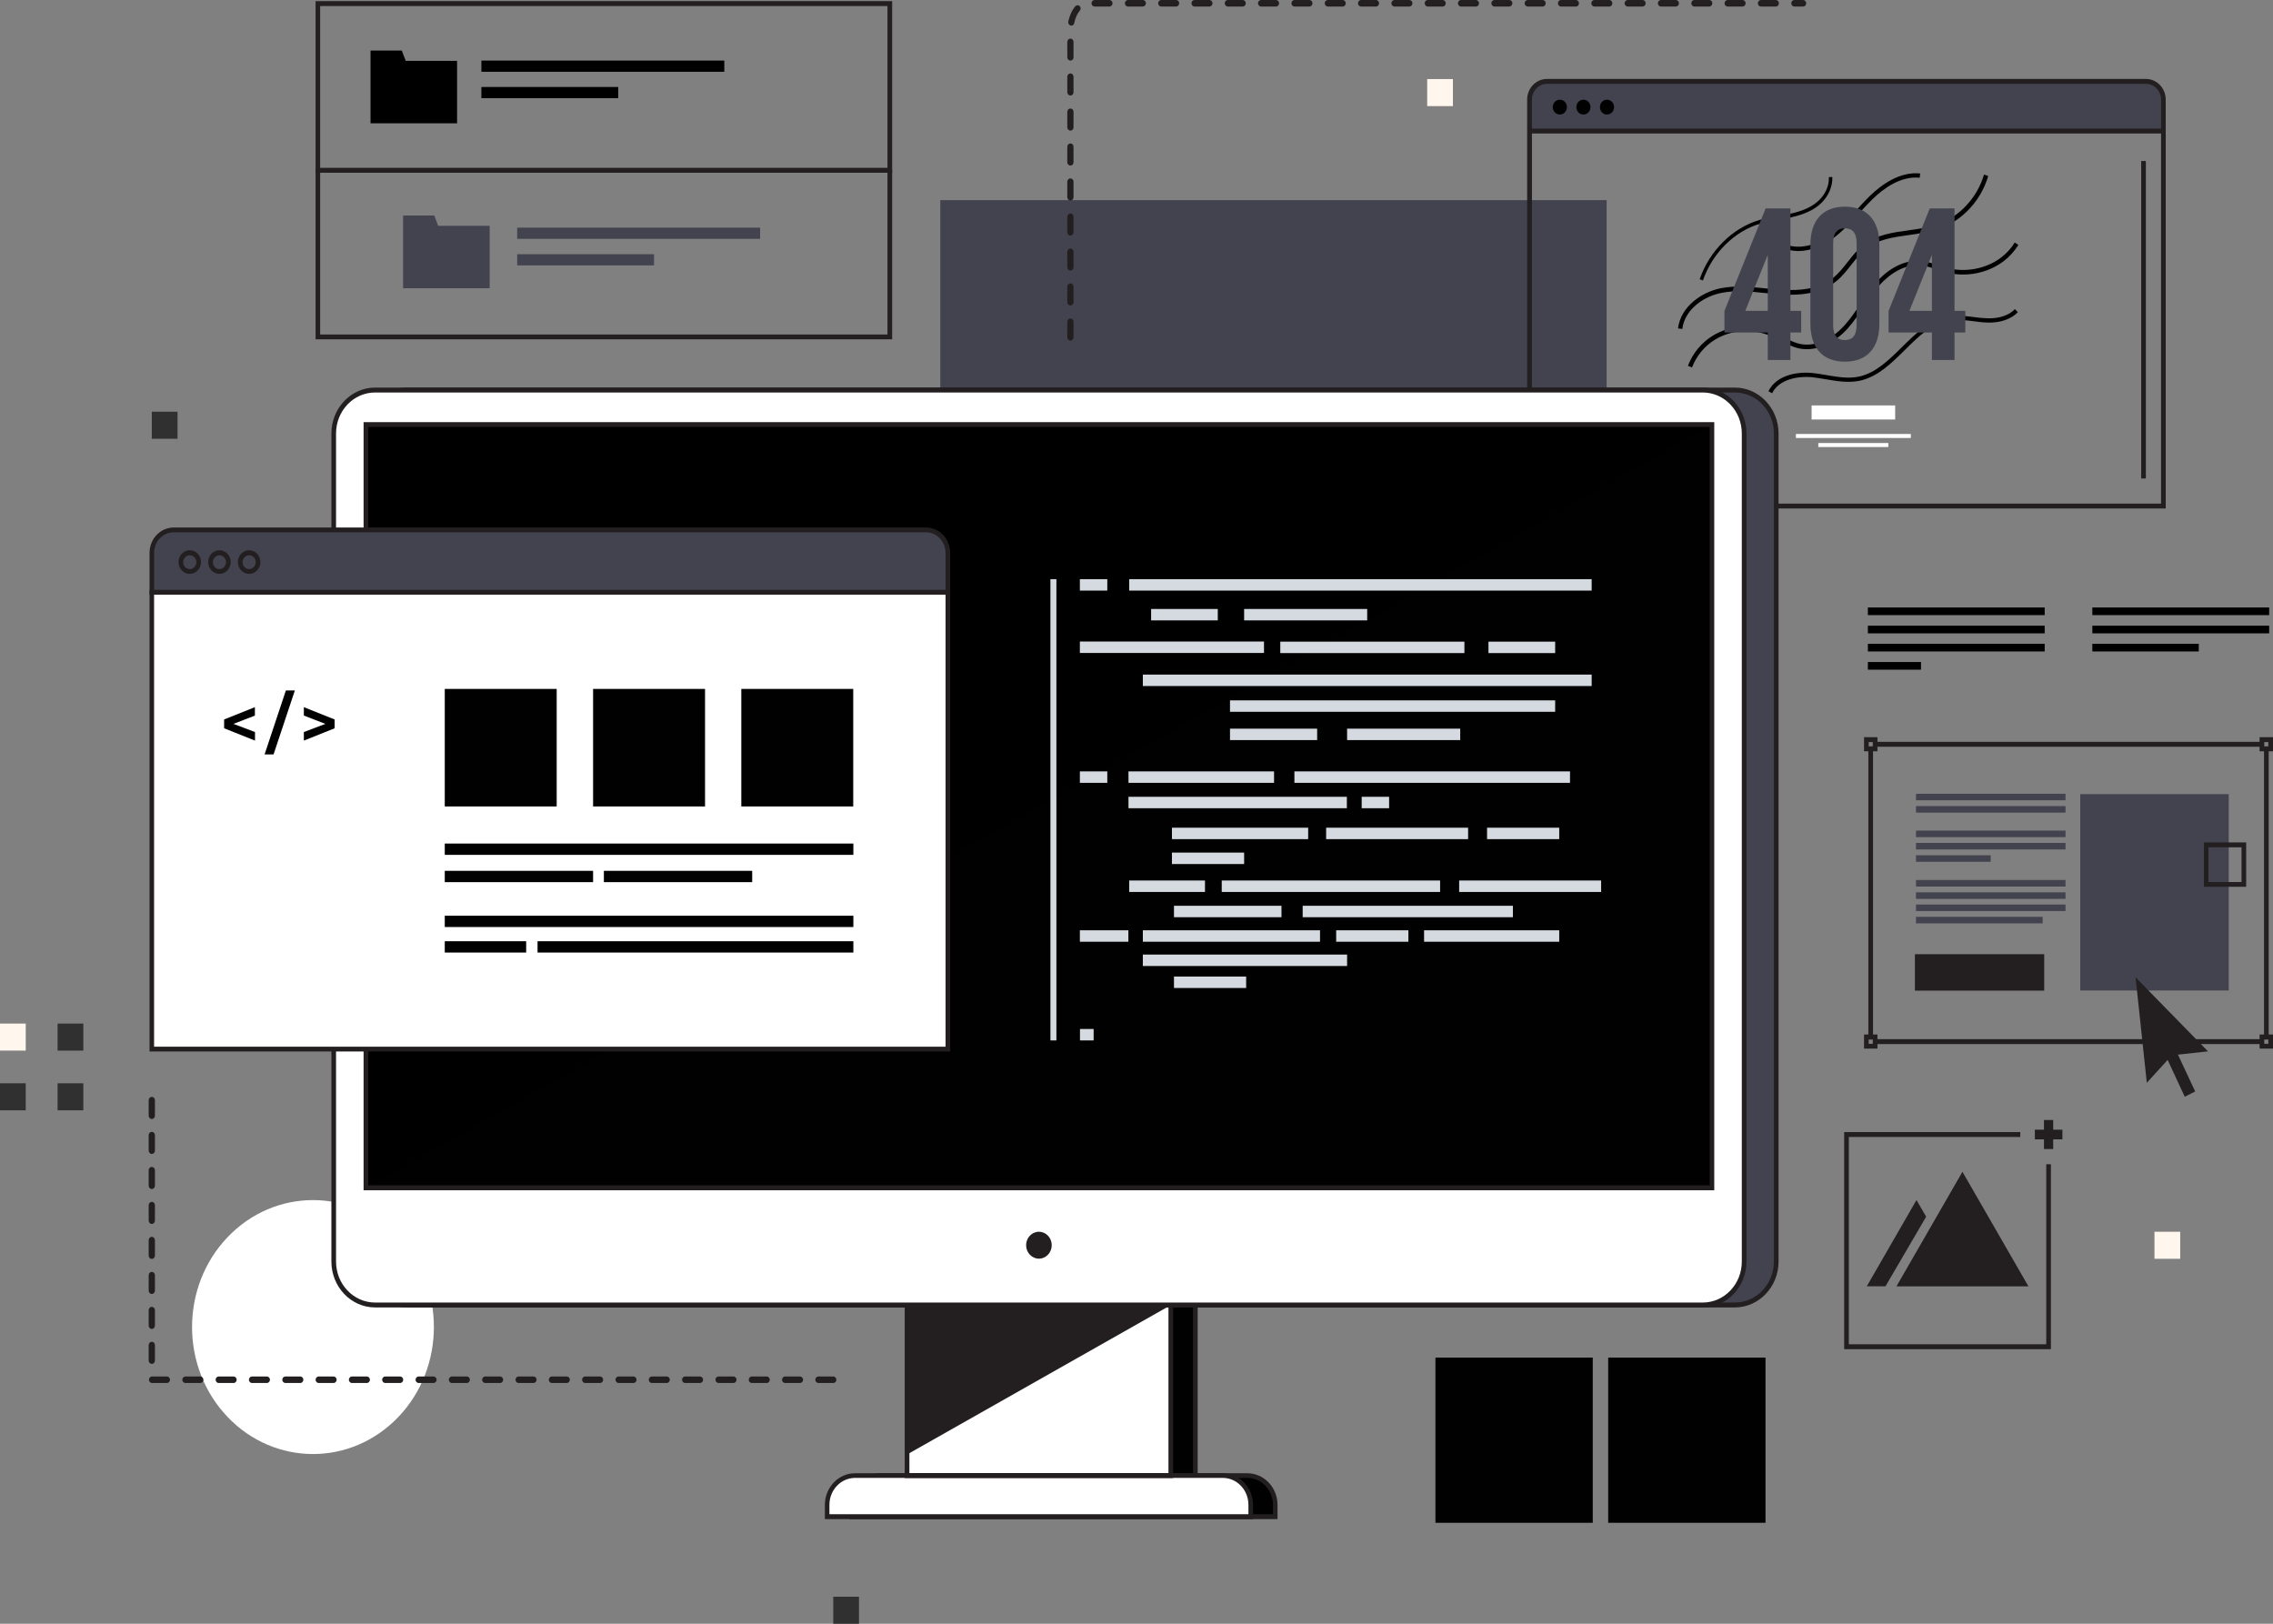 <svg width="140" height="100" viewBox="0 0 140 100" fill="none" xmlns="http://www.w3.org/2000/svg">
<rect x="0" y="0" width="140" height="100" fill="#808080" stroke="none"/>
<path d="M98.957 12.326H57.914V30.072H98.957V12.326Z" fill="#42434E"/>
<path d="M24.543 87.258C27.451 84.205 27.451 79.253 24.543 76.2C21.634 73.146 16.919 73.146 14.011 76.2C11.102 79.253 11.102 84.205 14.011 87.258C16.919 90.312 21.634 90.312 24.543 87.258Z" fill="white"/>
<path d="M26.988 13.905L26.745 13.271H24.828V17.753H30.159V13.905H26.988Z" fill="#42434E"/>
<path d="M24.99 3.747L24.747 3.112H22.822V7.595H28.153V3.747H24.99Z" fill="black"/>
<path d="M54.95 10.638H19.438V0.07H54.95V10.638ZM19.718 10.336H54.662V0.372H19.718V10.336Z" fill="#231F20"/>
<path d="M54.95 20.896H19.438V10.482H19.718V20.602H54.662V10.482H54.95V20.896Z" fill="#231F20"/>
<path d="M44.612 3.731H29.65V4.421H44.612V3.731Z" fill="black"/>
<path d="M38.079 5.357H29.65V6.046H38.079V5.357Z" fill="black"/>
<path d="M46.817 14.021H31.855V14.71H46.817V14.021Z" fill="#42434E"/>
<path d="M40.283 15.655H31.855V16.344H40.283V15.655Z" fill="#42434E"/>
<path d="M116.728 24.969H111.581V25.836H116.728V24.969Z" fill="white"/>
<path d="M117.694 26.727H110.615V26.974H117.694V26.727Z" fill="white"/>
<path d="M116.308 27.284H111.994V27.531H116.308V27.284Z" fill="white"/>
<path d="M132.176 5.017H95.285C94.695 5.017 94.208 5.52 94.208 6.147V8.075H133.253V6.139C133.253 5.52 132.774 5.017 132.176 5.017Z" fill="#42434E"/>
<path d="M133.393 31.317H94.061V6.139C94.061 5.435 94.607 4.862 95.278 4.862H132.176C132.847 4.862 133.393 5.435 133.393 6.139V31.317ZM94.349 31.015H133.105V6.139C133.105 5.597 132.685 5.164 132.176 5.164H95.285C94.769 5.164 94.356 5.605 94.356 6.139V31.015H94.349Z" fill="#231F20"/>
<path d="M133.253 7.919H94.208V8.221H133.253V7.919Z" fill="#231F20"/>
<path d="M96.509 6.596C96.509 6.852 96.317 7.053 96.074 7.053C95.831 7.053 95.639 6.852 95.639 6.596C95.639 6.341 95.831 6.14 96.074 6.14C96.317 6.14 96.509 6.341 96.509 6.596Z" fill="#010102"/>
<path d="M97.962 6.596C97.962 6.852 97.77 7.053 97.527 7.053C97.283 7.053 97.092 6.852 97.092 6.596C97.092 6.341 97.283 6.14 97.527 6.14C97.77 6.14 97.962 6.341 97.962 6.596Z" fill="#010102"/>
<path d="M99.414 6.596C99.414 6.852 99.222 7.053 98.979 7.053C98.736 7.053 98.544 6.852 98.544 6.596C98.544 6.341 98.736 6.14 98.979 6.14C99.222 6.14 99.414 6.341 99.414 6.596Z" fill="#010102"/>
<path d="M132.169 9.917H131.881V29.467H132.169V9.917Z" fill="#231F20"/>
<path d="M109.148 24.218L108.919 24.094C109.413 23.118 110.637 22.878 111.618 22.971C111.92 23.002 112.223 23.049 112.51 23.103C113.196 23.219 113.845 23.327 114.486 23.196C115.526 22.979 116.345 22.166 117.148 21.376C117.996 20.54 118.874 19.673 120.024 19.479C120.54 19.394 121.064 19.464 121.565 19.526C121.845 19.565 122.14 19.596 122.428 19.603C123.121 19.627 123.748 19.418 124.102 19.038L124.286 19.224C123.881 19.657 123.195 19.89 122.421 19.866C122.126 19.859 121.823 19.82 121.536 19.781C121.027 19.719 120.548 19.657 120.061 19.735C118.984 19.913 118.173 20.71 117.318 21.562C116.492 22.375 115.644 23.219 114.531 23.451C113.837 23.591 113.137 23.474 112.459 23.358C112.171 23.312 111.869 23.258 111.581 23.227C110.696 23.157 109.575 23.366 109.148 24.218Z" fill="#010102"/>
<path d="M104.886 17.273L104.687 17.195C105.299 15.438 106.707 14.037 108.366 13.549C108.757 13.433 109.17 13.363 109.561 13.293C109.804 13.247 110.062 13.208 110.306 13.154C111.08 12.984 111.633 12.72 112.031 12.341C112.437 11.954 112.673 11.412 112.643 10.909L112.857 10.901C112.886 11.466 112.621 12.078 112.171 12.511C111.743 12.922 111.161 13.193 110.35 13.378C110.099 13.433 109.841 13.479 109.598 13.525C109.207 13.595 108.809 13.665 108.425 13.773C106.832 14.23 105.476 15.577 104.886 17.273Z" fill="#010102"/>
<path d="M104.215 22.63L103.964 22.53C104.259 21.756 104.797 21.098 105.498 20.672C106.552 20.029 107.924 19.921 109.089 20.393C109.317 20.486 109.546 20.602 109.76 20.718C110.151 20.919 110.512 21.113 110.917 21.19C111.81 21.353 112.82 20.919 113.616 20.029C113.985 19.619 114.295 19.154 114.597 18.705C114.87 18.302 115.143 17.877 115.467 17.497C116.308 16.498 117.347 15.98 118.328 16.073C118.697 16.104 119.043 16.227 119.383 16.336C119.567 16.398 119.759 16.46 119.943 16.506C121.086 16.8 122.362 16.545 123.269 15.848C123.593 15.6 123.873 15.291 124.095 14.935L124.316 15.089C124.072 15.469 123.777 15.802 123.424 16.073C122.45 16.824 121.093 17.095 119.877 16.777C119.678 16.723 119.486 16.661 119.302 16.599C118.962 16.483 118.645 16.375 118.306 16.344C117.038 16.227 116.035 17.234 115.666 17.675C115.357 18.047 115.076 18.457 114.811 18.86C114.509 19.317 114.191 19.797 113.808 20.223C112.945 21.183 111.847 21.647 110.866 21.469C110.423 21.384 110.018 21.175 109.634 20.974C109.421 20.865 109.207 20.749 108.986 20.664C107.894 20.223 106.611 20.316 105.63 20.919C104.989 21.306 104.487 21.918 104.215 22.63Z" fill="#010102"/>
<path d="M103.617 20.261L103.352 20.222C103.529 18.852 104.834 17.985 105.977 17.753C106.891 17.567 107.835 17.667 108.742 17.76C109.022 17.791 109.31 17.822 109.59 17.838C111.109 17.946 112.171 17.714 112.931 17.094C113.262 16.823 113.543 16.467 113.808 16.127C114.096 15.763 114.391 15.383 114.767 15.089C115.57 14.454 116.588 14.315 117.569 14.183C118.166 14.098 118.785 14.013 119.353 13.819C120.695 13.347 121.787 12.17 122.199 10.753L122.458 10.839C122.022 12.348 120.865 13.595 119.442 14.09C118.852 14.299 118.218 14.385 117.606 14.47C116.617 14.609 115.681 14.733 114.936 15.321C114.59 15.592 114.317 15.941 114.022 16.312C113.742 16.669 113.454 17.032 113.1 17.319C112.282 17.985 111.161 18.24 109.575 18.124C109.288 18.101 109.008 18.078 108.72 18.047C107.828 17.954 106.906 17.861 106.029 18.039C104.974 18.24 103.772 19.03 103.617 20.261Z" fill="#010102"/>
<path d="M110.77 15.461C110.372 15.461 109.974 15.368 109.605 15.159L109.73 14.927C110.726 15.508 111.979 15.043 112.754 14.478C113.329 14.06 113.823 13.51 114.302 12.984C114.582 12.674 114.87 12.357 115.172 12.062C115.902 11.358 117.03 10.553 118.269 10.684L118.24 10.947C117.089 10.823 116.028 11.59 115.342 12.256C115.047 12.542 114.759 12.86 114.479 13.162C113.992 13.696 113.484 14.253 112.886 14.695C112.318 15.113 111.544 15.461 110.77 15.461Z" fill="#010102"/>
<path d="M106.213 19.146L108.75 12.836H110.276V19.146H110.94V20.478H110.276V22.174H108.882V20.478H106.213V19.146ZM108.882 19.146V15.693L107.496 19.146H108.882Z" fill="#42434E"/>
<path d="M111.507 15.074C111.507 13.58 112.26 12.728 113.631 12.728C115.003 12.728 115.755 13.58 115.755 15.074V19.928C115.755 21.423 115.003 22.274 113.631 22.274C112.26 22.274 111.507 21.423 111.507 19.928V15.074ZM112.908 20.021C112.908 20.687 113.189 20.943 113.631 20.943C114.073 20.943 114.354 20.687 114.354 20.021V14.981C114.354 14.315 114.073 14.06 113.631 14.06C113.189 14.06 112.908 14.315 112.908 14.981V20.021Z" fill="#42434E"/>
<path d="M116.323 19.146L118.859 12.836H120.385V19.146H121.049V20.478H120.385V22.174H118.992V20.478H116.323V19.146ZM118.992 19.146V15.693L117.606 19.146H118.992Z" fill="#42434E"/>
<path d="M73.628 77.841H57.383V90.879H73.628V77.841Z" fill="#010102"/>
<path d="M73.768 91.027H57.236V77.694H73.768V91.027ZM57.523 90.725H73.48V77.989H57.523V90.725Z" fill="#231F20"/>
<path d="M72.116 77.841H55.872V90.879H72.116V77.841Z" fill="white"/>
<path d="M72.116 80.374L55.864 89.579V80.374H72.116Z" fill="#231F20"/>
<path d="M78.546 93.403H52.465V92.675C52.465 91.677 53.232 90.872 54.183 90.872H76.835C77.787 90.872 78.554 91.677 78.554 92.675V93.403H78.546Z" fill="#010102"/>
<path d="M78.686 93.558H52.318V92.683C52.318 91.607 53.151 90.732 54.176 90.732H76.828C77.853 90.732 78.686 91.607 78.686 92.683V93.558ZM52.605 93.256H78.406V92.676C78.406 91.762 77.698 91.019 76.828 91.019H54.176C53.306 91.019 52.598 91.762 52.598 92.676V93.256H52.605Z" fill="#231F20"/>
<path d="M106.855 80.374H25.078C23.67 80.374 22.535 79.174 22.535 77.703V26.696C22.535 25.217 23.677 24.025 25.078 24.025H106.855C108.263 24.025 109.399 25.225 109.399 26.696V77.695C109.399 79.174 108.263 80.374 106.855 80.374Z" fill="#42434E"/>
<path d="M106.854 80.52H25.078C23.596 80.52 22.387 79.251 22.387 77.694V26.696C22.387 25.139 23.596 23.87 25.078 23.87H106.854C108.337 23.87 109.546 25.139 109.546 26.696V77.694C109.546 79.251 108.337 80.52 106.854 80.52ZM25.078 24.172C23.751 24.172 22.675 25.302 22.675 26.696V77.694C22.675 79.088 23.751 80.218 25.078 80.218H106.854C108.182 80.218 109.258 79.088 109.258 77.694V26.696C109.258 25.302 108.182 24.172 106.854 24.172H25.078Z" fill="#231F20"/>
<path d="M108.742 83.61H99.053V93.783H108.742V83.61Z" fill="#010102"/>
<path d="M98.102 83.61H88.412V93.783H98.102V83.61Z" fill="#010102"/>
<path d="M125.938 37.411H115.047V37.883H125.938V37.411Z" fill="#010102"/>
<path d="M125.938 38.534H115.047V39.006H125.938V38.534Z" fill="#010102"/>
<path d="M125.938 39.648H115.047V40.121H125.938V39.648Z" fill="#010102"/>
<path d="M118.321 40.771H115.047V41.243H118.321V40.771Z" fill="#010102"/>
<path d="M139.764 37.411H128.873V37.883H139.764V37.411Z" fill="#010102"/>
<path d="M139.764 38.534H128.873V39.006H139.764V38.534Z" fill="#010102"/>
<path d="M135.428 39.648H128.873V40.121H135.428V39.648Z" fill="#010102"/>
<path d="M77.035 93.403H50.953V92.675C50.953 91.677 51.72 90.872 52.671 90.872H75.324C76.275 90.872 77.042 91.677 77.042 92.675V93.403H77.035Z" fill="white"/>
<path d="M72.256 91.027H55.724V77.694H72.256V91.027ZM56.012 90.725H71.969V77.989H56.012V90.725Z" fill="#231F20"/>
<path d="M77.175 93.558H50.806V92.683C50.806 91.607 51.639 90.732 52.664 90.732H75.317C76.341 90.732 77.175 91.607 77.175 92.683V93.558ZM51.093 93.256H76.894V92.676C76.894 91.762 76.187 91.019 75.317 91.019H52.664C51.794 91.019 51.086 91.762 51.086 92.676V93.256H51.093Z" fill="#231F20"/>
<path d="M104.878 80.374H23.102C21.694 80.374 20.558 79.174 20.558 77.703V26.696C20.558 25.217 21.701 24.025 23.102 24.025H104.878C106.287 24.025 107.422 25.225 107.422 26.696V77.695C107.43 79.174 106.287 80.374 104.878 80.374Z" fill="white"/>
<path d="M105.445 73.156L105.445 26.144L22.534 26.144L22.534 73.156L105.445 73.156Z" fill="black"/>
<g opacity="0.2">
<g opacity="0.2">
<path opacity="0.2" d="M22.535 73.157L105.446 26.145V73.157H22.535Z" fill="#494949"/>
</g>
</g>
<path d="M104.878 80.52H23.102C21.62 80.52 20.411 79.251 20.411 77.694V26.696C20.411 25.139 21.62 23.87 23.102 23.87H104.878C106.36 23.87 107.57 25.139 107.57 26.696V77.694C107.57 79.251 106.36 80.52 104.878 80.52ZM23.102 24.172C21.775 24.172 20.698 25.302 20.698 26.696V77.694C20.698 79.088 21.775 80.218 23.102 80.218H104.878C106.206 80.218 107.282 79.088 107.282 77.694V26.696C107.282 25.302 106.206 24.172 104.878 24.172H23.102Z" fill="#231F20"/>
<path d="M105.586 73.304H22.394V25.998H105.586V73.304ZM22.682 73.002H105.306V26.293H22.682V73.002Z" fill="#231F20"/>
<path d="M63.99 77.516C64.426 77.516 64.779 77.145 64.779 76.688C64.779 76.23 64.426 75.859 63.99 75.859C63.554 75.859 63.201 76.23 63.201 76.688C63.201 77.145 63.554 77.516 63.99 77.516Z" fill="#231F20"/>
<path d="M125.908 58.765H117.945V61.01H125.908V58.765Z" fill="#231F20"/>
<path d="M137.272 48.909H128.128V61.002H137.272V48.909Z" fill="#42434E"/>
<path d="M127.221 48.885H118.011V49.287H127.221V48.885Z" fill="#42434E"/>
<path d="M127.221 49.644H118.011V50.046H127.221V49.644Z" fill="#42434E"/>
<path d="M127.221 51.154H118.011V51.556H127.221V51.154Z" fill="#42434E"/>
<path d="M127.221 51.912H118.011V52.315H127.221V51.912Z" fill="#42434E"/>
<path d="M122.612 52.671H118.011V53.074H122.612V52.671Z" fill="#42434E"/>
<path d="M127.221 54.196H118.011V54.599H127.221V54.196Z" fill="#42434E"/>
<path d="M127.221 54.955H118.011V55.358H127.221V54.955Z" fill="#42434E"/>
<path d="M127.221 55.706H118.011V56.109H127.221V55.706Z" fill="#42434E"/>
<path d="M125.813 56.465H118.011V56.867H125.813V56.465Z" fill="#42434E"/>
<path d="M138.348 54.614H135.745V51.881H138.348V54.614ZM136.025 54.32H138.061V52.183H136.025V54.32Z" fill="#231F20"/>
<path d="M115.637 46.268H114.811V45.401H115.637V46.268ZM115.099 45.966H115.349V45.703H115.099V45.966Z" fill="#231F20"/>
<path d="M140 46.268H139.174V45.401H140V46.268ZM139.462 45.966H139.712V45.703H139.462V45.966Z" fill="#231F20"/>
<path d="M140 64.579H139.174V63.711H140V64.579ZM139.462 64.284H139.712V64.021H139.462V64.284Z" fill="#231F20"/>
<path d="M115.637 64.579H114.811V63.711H115.637V64.579ZM115.098 64.284H115.349V64.021H115.098V64.284Z" fill="#231F20"/>
<path d="M139.322 45.688H115.57V45.989H139.322V45.688Z" fill="#231F20"/>
<path d="M115.364 46.137H115.076V63.867H115.364V46.137Z" fill="#231F20"/>
<path d="M139.734 46.137H139.447V63.867H139.734V46.137Z" fill="#231F20"/>
<path d="M139.322 63.998H115.489V64.3H139.322V63.998Z" fill="#231F20"/>
<path d="M135.996 64.749L131.535 60.189L132.228 66.685L133.511 65.276L134.565 67.544L135.207 67.219L134.145 64.951L135.996 64.749Z" fill="#231F20"/>
<path d="M116.809 79.22H124.935L120.872 72.166L116.809 79.22Z" fill="#231F20"/>
<path d="M114.98 79.219H116.131L118.638 74.93L118.041 73.908L114.98 79.219Z" fill="#231F20"/>
<path d="M126.321 83.091H113.587V69.72H124.434V70.022H113.874V82.789H126.034V71.702H126.321V83.091Z" fill="#231F20"/>
<path d="M127.029 69.573H126.461V68.977H125.894V69.573H125.333V70.169H125.894V70.765H126.461V70.169H127.029V69.573Z" fill="#231F20"/>
<path d="M77.853 40.214H66.512V39.509H77.853V40.214ZM89.939 44.875H82.971V45.579H89.939V44.875ZM68.201 47.507H66.512V48.212H68.201V47.507ZM68.201 35.669H66.512V36.373H68.201V35.669ZM74.218 54.227H69.55V54.932H74.218V54.227ZM85.559 49.071H83.87V49.776H85.559V49.071ZM69.499 57.293H66.512V57.998H69.499V57.293ZM95.786 39.517H91.679V40.221H95.786V39.517ZM75.007 37.504H70.9V38.208H75.007V37.504ZM78.93 55.783H72.308V56.488H78.93V55.783ZM81.304 57.293H70.391V57.998H81.304V57.293ZM95.786 43.133H75.759V43.837H95.786V43.133ZM90.425 50.975H81.68V51.68H90.425V50.975ZM90.197 39.517H78.856V40.221H90.197V39.517ZM81.127 44.875H75.759V45.579H81.127V44.875ZM84.209 37.504H76.629V38.208H84.209V37.504ZM98.618 54.227H89.873V54.932H98.618V54.227ZM82.971 58.788H70.391V59.492H82.971V58.788ZM80.574 50.975H72.183V51.68H80.574V50.975ZM96.037 50.975H91.591V51.68H96.037V50.975ZM76.629 52.508H72.183V53.213H76.629V52.508ZM96.037 57.293H87.712V57.998H96.037V57.293ZM86.746 57.293H82.299V57.998H86.746V57.293ZM76.754 60.142H72.308V60.847H76.754V60.142ZM67.36 63.371H66.519V64.076H67.36V63.371ZM78.472 47.507H69.506V48.212H78.472V47.507ZM93.183 55.783H80.235V56.488H93.183V55.783ZM96.708 47.507H79.726V48.212H96.701V47.507H96.708ZM88.7 54.227H75.25V54.932H88.7V54.227ZM82.956 49.071H69.506V49.776H82.956V49.071ZM98.035 41.545H70.391V42.25H98.035V41.545ZM98.035 35.669H69.55V36.373H98.035V35.669ZM65.067 35.669H64.698V64.076H65.067V35.669Z" fill="#D4DAE0"/>
<path d="M65.93 20.974C65.826 20.974 65.738 20.881 65.738 20.773V19.813C65.738 19.704 65.826 19.611 65.93 19.611C66.033 19.611 66.121 19.704 66.121 19.813V20.773C66.121 20.881 66.033 20.974 65.93 20.974ZM65.93 18.814C65.826 18.814 65.738 18.721 65.738 18.613V17.652C65.738 17.544 65.826 17.451 65.93 17.451C66.033 17.451 66.121 17.544 66.121 17.652V18.613C66.121 18.729 66.033 18.814 65.93 18.814ZM65.93 16.662C65.826 16.662 65.738 16.569 65.738 16.46V15.508C65.738 15.399 65.826 15.307 65.93 15.307C66.033 15.307 66.121 15.399 66.121 15.508V16.468C66.121 16.569 66.033 16.662 65.93 16.662ZM65.93 14.509C65.826 14.509 65.738 14.416 65.738 14.308V13.348C65.738 13.239 65.826 13.146 65.93 13.146C66.033 13.146 66.121 13.239 66.121 13.348V14.308C66.121 14.416 66.033 14.509 65.93 14.509ZM65.93 12.349C65.826 12.349 65.738 12.256 65.738 12.148V11.188C65.738 11.079 65.826 10.986 65.93 10.986C66.033 10.986 66.121 11.079 66.121 11.188V12.148C66.121 12.264 66.033 12.349 65.93 12.349ZM65.93 10.197C65.826 10.197 65.738 10.104 65.738 9.995V9.035C65.738 8.927 65.826 8.834 65.93 8.834C66.033 8.834 66.121 8.927 66.121 9.035V9.995C66.121 10.111 66.033 10.197 65.93 10.197ZM65.93 8.044C65.826 8.044 65.738 7.951 65.738 7.843V6.883C65.738 6.775 65.826 6.682 65.93 6.682C66.033 6.682 66.121 6.775 66.121 6.883V7.843C66.121 7.951 66.033 8.044 65.93 8.044ZM65.93 5.884C65.826 5.884 65.738 5.791 65.738 5.683V4.723C65.738 4.614 65.826 4.522 65.93 4.522C66.033 4.522 66.121 4.614 66.121 4.723V5.683C66.121 5.799 66.033 5.884 65.93 5.884ZM65.93 3.732C65.826 3.732 65.738 3.639 65.738 3.53V2.578C65.738 2.47 65.826 2.377 65.93 2.377C66.033 2.377 66.121 2.47 66.121 2.578V3.538C66.121 3.647 66.033 3.732 65.93 3.732ZM65.989 1.579C65.974 1.579 65.959 1.579 65.944 1.572C65.841 1.548 65.775 1.44 65.797 1.332C65.878 0.952 66.025 0.627 66.232 0.387C66.306 0.302 66.424 0.302 66.497 0.372C66.579 0.449 66.579 0.573 66.512 0.65C66.35 0.836 66.232 1.107 66.166 1.417C66.151 1.518 66.07 1.579 65.989 1.579ZM111.058 0.403H110.519C110.416 0.403 110.328 0.31 110.328 0.201C110.328 0.093 110.416 0 110.519 0H111.058C111.161 0 111.249 0.093 111.249 0.201C111.249 0.31 111.161 0.403 111.058 0.403ZM109.376 0.403H108.462C108.359 0.403 108.27 0.31 108.27 0.201C108.27 0.093 108.359 0 108.462 0H109.376C109.48 0 109.568 0.093 109.568 0.201C109.568 0.31 109.48 0.403 109.376 0.403ZM107.326 0.403H106.412C106.309 0.403 106.22 0.31 106.22 0.201C106.22 0.093 106.309 0 106.412 0H107.326C107.43 0 107.518 0.093 107.518 0.201C107.518 0.31 107.43 0.403 107.326 0.403ZM105.277 0.403H104.362C104.259 0.403 104.17 0.31 104.17 0.201C104.17 0.093 104.259 0 104.362 0H105.277C105.38 0 105.468 0.093 105.468 0.201C105.461 0.31 105.38 0.403 105.277 0.403ZM103.219 0.403H102.305C102.202 0.403 102.113 0.31 102.113 0.201C102.113 0.093 102.202 0 102.305 0H103.219C103.322 0 103.411 0.093 103.411 0.201C103.411 0.31 103.322 0.403 103.219 0.403ZM101.169 0.403H100.255C100.152 0.403 100.063 0.31 100.063 0.201C100.063 0.093 100.152 0 100.255 0H101.169C101.273 0 101.361 0.093 101.361 0.201C101.361 0.31 101.273 0.403 101.169 0.403ZM99.119 0.403H98.205C98.102 0.403 98.013 0.31 98.013 0.201C98.013 0.093 98.102 0 98.205 0H99.119C99.223 0 99.311 0.093 99.311 0.201C99.304 0.31 99.223 0.403 99.119 0.403ZM97.062 0.403H96.148C96.044 0.403 95.956 0.31 95.956 0.201C95.956 0.093 96.044 0 96.148 0H97.062C97.165 0 97.254 0.093 97.254 0.201C97.254 0.31 97.173 0.403 97.062 0.403ZM95.012 0.403H94.098C93.995 0.403 93.906 0.31 93.906 0.201C93.906 0.093 93.995 0 94.098 0H95.012C95.115 0 95.204 0.093 95.204 0.201C95.204 0.31 95.115 0.403 95.012 0.403ZM92.962 0.403H92.048C91.945 0.403 91.856 0.31 91.856 0.201C91.856 0.093 91.945 0 92.048 0H92.962C93.065 0 93.154 0.093 93.154 0.201C93.147 0.31 93.065 0.403 92.962 0.403ZM90.905 0.403H89.99C89.887 0.403 89.799 0.31 89.799 0.201C89.799 0.093 89.887 0 89.99 0H90.905C91.008 0 91.097 0.093 91.097 0.201C91.097 0.31 91.016 0.403 90.905 0.403ZM88.855 0.403H87.941C87.837 0.403 87.749 0.31 87.749 0.201C87.749 0.093 87.837 0 87.941 0H88.855C88.958 0 89.047 0.093 89.047 0.201C89.047 0.31 88.958 0.403 88.855 0.403ZM86.805 0.403H85.891C85.787 0.403 85.699 0.31 85.699 0.201C85.699 0.093 85.787 0 85.891 0H86.805C86.908 0 86.997 0.093 86.997 0.201C86.997 0.31 86.908 0.403 86.805 0.403ZM84.748 0.403H83.833C83.73 0.403 83.642 0.31 83.642 0.201C83.642 0.093 83.73 0 83.833 0H84.748C84.851 0 84.939 0.093 84.939 0.201C84.939 0.31 84.858 0.403 84.748 0.403ZM82.698 0.403H81.783C81.68 0.403 81.592 0.31 81.592 0.201C81.592 0.093 81.68 0 81.783 0H82.698C82.801 0 82.889 0.093 82.889 0.201C82.889 0.31 82.801 0.403 82.698 0.403ZM80.648 0.403H79.734C79.63 0.403 79.542 0.31 79.542 0.201C79.542 0.093 79.63 0 79.734 0H80.648C80.751 0 80.84 0.093 80.84 0.201C80.84 0.31 80.751 0.403 80.648 0.403ZM78.591 0.403H77.676C77.573 0.403 77.484 0.31 77.484 0.201C77.484 0.093 77.573 0 77.676 0H78.591C78.694 0 78.782 0.093 78.782 0.201C78.782 0.31 78.701 0.403 78.591 0.403ZM76.541 0.403H75.626C75.523 0.403 75.434 0.31 75.434 0.201C75.434 0.093 75.523 0 75.626 0H76.541C76.644 0 76.732 0.093 76.732 0.201C76.732 0.31 76.644 0.403 76.541 0.403ZM74.491 0.403H73.576C73.473 0.403 73.385 0.31 73.385 0.201C73.385 0.093 73.473 0 73.576 0H74.491C74.594 0 74.682 0.093 74.682 0.201C74.682 0.31 74.594 0.403 74.491 0.403ZM72.441 0.403H71.526C71.423 0.403 71.335 0.31 71.335 0.201C71.335 0.093 71.423 0 71.526 0H72.441C72.544 0 72.632 0.093 72.632 0.201C72.625 0.31 72.544 0.403 72.441 0.403ZM70.383 0.403H69.477C69.373 0.403 69.285 0.31 69.285 0.201C69.285 0.093 69.373 0 69.477 0H70.391C70.494 0 70.582 0.093 70.582 0.201C70.575 0.31 70.487 0.403 70.383 0.403ZM68.334 0.403H67.419C67.316 0.403 67.227 0.31 67.227 0.201C67.227 0.093 67.316 0 67.419 0H68.334C68.437 0 68.525 0.093 68.525 0.201C68.525 0.31 68.437 0.403 68.334 0.403Z" fill="#231F20"/>
<path d="M58.386 36.474H9.35V64.61H58.386V36.474Z" fill="white"/>
<path d="M58.526 64.757H9.21V36.327H58.526V64.757ZM9.49 64.462H58.239V36.621H9.49V64.462Z" fill="#231F20"/>
<path d="M57.037 32.634H10.7C9.955 32.634 9.35 33.269 9.35 34.051V36.474H58.386V34.051C58.386 33.269 57.782 32.634 57.037 32.634Z" fill="#42434E"/>
<path d="M58.526 36.621H9.21V34.051C9.21 33.184 9.881 32.487 10.7 32.487H57.037C57.863 32.487 58.526 33.191 58.526 34.051V36.621ZM9.49 36.327H58.239V34.051C58.239 33.354 57.7 32.781 57.029 32.781H10.7C10.036 32.781 9.49 33.346 9.49 34.051V36.327Z" fill="#231F20"/>
<path d="M11.688 35.343C11.304 35.343 10.995 35.018 10.995 34.615C10.995 34.213 11.304 33.888 11.688 33.888C12.071 33.888 12.381 34.213 12.381 34.615C12.381 35.018 12.071 35.343 11.688 35.343ZM11.688 34.197C11.466 34.197 11.282 34.391 11.282 34.623C11.282 34.855 11.466 35.049 11.688 35.049C11.909 35.049 12.093 34.855 12.093 34.623C12.093 34.383 11.916 34.197 11.688 34.197Z" fill="#231F20"/>
<path d="M13.516 35.343C13.133 35.343 12.823 35.018 12.823 34.615C12.823 34.213 13.133 33.888 13.516 33.888C13.9 33.888 14.21 34.213 14.21 34.615C14.21 35.018 13.9 35.343 13.516 35.343ZM13.516 34.197C13.295 34.197 13.111 34.391 13.111 34.623C13.111 34.855 13.295 35.049 13.516 35.049C13.738 35.049 13.922 34.855 13.922 34.623C13.922 34.383 13.745 34.197 13.516 34.197Z" fill="#231F20"/>
<path d="M15.345 35.343C14.962 35.343 14.652 35.018 14.652 34.615C14.652 34.213 14.962 33.888 15.345 33.888C15.729 33.888 16.038 34.213 16.038 34.615C16.038 35.018 15.729 35.343 15.345 35.343ZM15.345 34.197C15.124 34.197 14.94 34.391 14.94 34.623C14.94 34.855 15.124 35.049 15.345 35.049C15.566 35.049 15.751 34.855 15.751 34.623C15.751 34.383 15.566 34.197 15.345 34.197Z" fill="#231F20"/>
<path d="M15.706 44.069L14.379 44.581L15.706 45.084V45.61L13.804 44.852V44.309L15.699 43.551V44.069H15.706Z" fill="#010102"/>
<path d="M17.609 42.521H18.162L16.849 46.462H16.296L17.609 42.521Z" fill="#010102"/>
<path d="M20.61 44.309V44.852L18.715 45.61V45.084L20.042 44.581L18.715 44.069V43.551L20.61 44.309Z" fill="#010102"/>
<path d="M34.288 42.428H27.394V49.667H34.288V42.428Z" fill="#010102"/>
<path d="M43.425 42.428H36.53V49.667H43.425V42.428Z" fill="#010102"/>
<path d="M52.553 42.428H45.659V49.667H52.553V42.428Z" fill="#010102"/>
<path d="M52.561 51.951H27.394V52.648H52.561V51.951Z" fill="#010102"/>
<path d="M52.561 56.395H27.394V57.092H52.561V56.395Z" fill="#010102"/>
<path d="M32.408 57.967H27.394V58.664H32.408V57.967Z" fill="#010102"/>
<path d="M52.561 57.967H33.109V58.664H52.561V57.967Z" fill="#010102"/>
<path d="M36.53 53.631H27.394V54.328H36.53V53.631Z" fill="#010102"/>
<path d="M46.33 53.631H37.194V54.328H46.33V53.631Z" fill="#010102"/>
<path d="M51.322 85.174H50.408C50.304 85.174 50.216 85.081 50.216 84.972C50.216 84.864 50.304 84.771 50.408 84.771H51.322C51.425 84.771 51.514 84.864 51.514 84.972C51.514 85.081 51.433 85.174 51.322 85.174ZM49.272 85.174H48.358C48.255 85.174 48.166 85.081 48.166 84.972C48.166 84.864 48.255 84.771 48.358 84.771H49.272C49.375 84.771 49.464 84.864 49.464 84.972C49.464 85.081 49.375 85.174 49.272 85.174ZM47.222 85.174H46.308C46.205 85.174 46.116 85.081 46.116 84.972C46.116 84.864 46.205 84.771 46.308 84.771H47.222C47.325 84.771 47.414 84.864 47.414 84.972C47.414 85.081 47.325 85.174 47.222 85.174ZM45.172 85.174H44.258C44.155 85.174 44.066 85.081 44.066 84.972C44.066 84.864 44.155 84.771 44.258 84.771H45.172C45.276 84.771 45.364 84.864 45.364 84.972C45.364 85.081 45.276 85.174 45.172 85.174ZM43.115 85.174H42.201C42.097 85.174 42.009 85.081 42.009 84.972C42.009 84.864 42.097 84.771 42.201 84.771H43.115C43.218 84.771 43.307 84.864 43.307 84.972C43.307 85.081 43.218 85.174 43.115 85.174ZM41.065 85.174H40.151C40.047 85.174 39.959 85.081 39.959 84.972C39.959 84.864 40.047 84.771 40.151 84.771H41.065C41.168 84.771 41.257 84.864 41.257 84.972C41.257 85.081 41.168 85.174 41.065 85.174ZM39.015 85.174H38.101C37.998 85.174 37.909 85.081 37.909 84.972C37.909 84.864 37.998 84.771 38.101 84.771H39.015C39.118 84.771 39.207 84.864 39.207 84.972C39.207 85.081 39.118 85.174 39.015 85.174ZM36.958 85.174H36.043C35.94 85.174 35.852 85.081 35.852 84.972C35.852 84.864 35.94 84.771 36.043 84.771H36.958C37.061 84.771 37.15 84.864 37.15 84.972C37.15 85.081 37.068 85.174 36.958 85.174ZM34.908 85.174H33.993C33.89 85.174 33.802 85.081 33.802 84.972C33.802 84.864 33.89 84.771 33.993 84.771H34.908C35.011 84.771 35.099 84.864 35.099 84.972C35.099 85.081 35.011 85.174 34.908 85.174ZM32.858 85.174H31.944C31.84 85.174 31.752 85.081 31.752 84.972C31.752 84.864 31.84 84.771 31.944 84.771H32.858C32.961 84.771 33.05 84.864 33.05 84.972C33.05 85.081 32.961 85.174 32.858 85.174ZM30.801 85.174H29.886C29.783 85.174 29.695 85.081 29.695 84.972C29.695 84.864 29.783 84.771 29.886 84.771H30.801C30.904 84.771 30.992 84.864 30.992 84.972C30.992 85.081 30.911 85.174 30.801 85.174ZM28.751 85.174H27.836C27.733 85.174 27.645 85.081 27.645 84.972C27.645 84.864 27.733 84.771 27.836 84.771H28.751C28.854 84.771 28.942 84.864 28.942 84.972C28.942 85.081 28.854 85.174 28.751 85.174ZM26.701 85.174H25.786C25.683 85.174 25.595 85.081 25.595 84.972C25.595 84.864 25.683 84.771 25.786 84.771H26.701C26.804 84.771 26.892 84.864 26.892 84.972C26.892 85.081 26.804 85.174 26.701 85.174ZM24.643 85.174H23.729C23.626 85.174 23.537 85.081 23.537 84.972C23.537 84.864 23.626 84.771 23.729 84.771H24.643C24.747 84.771 24.835 84.864 24.835 84.972C24.835 85.081 24.754 85.174 24.643 85.174ZM22.593 85.174H21.679C21.576 85.174 21.487 85.081 21.487 84.972C21.487 84.864 21.576 84.771 21.679 84.771H22.593C22.697 84.771 22.785 84.864 22.785 84.972C22.785 85.081 22.697 85.174 22.593 85.174ZM20.544 85.174H19.629C19.526 85.174 19.438 85.081 19.438 84.972C19.438 84.864 19.526 84.771 19.629 84.771H20.544C20.647 84.771 20.735 84.864 20.735 84.972C20.735 85.081 20.647 85.174 20.544 85.174ZM18.494 85.174H17.579C17.476 85.174 17.387 85.081 17.387 84.972C17.387 84.864 17.476 84.771 17.579 84.771H18.494C18.597 84.771 18.685 84.864 18.685 84.972C18.685 85.081 18.597 85.174 18.494 85.174ZM16.436 85.174H15.522C15.419 85.174 15.33 85.081 15.33 84.972C15.33 84.864 15.419 84.771 15.522 84.771H16.436C16.54 84.771 16.628 84.864 16.628 84.972C16.628 85.081 16.54 85.174 16.436 85.174ZM14.386 85.174H13.472C13.369 85.174 13.28 85.081 13.28 84.972C13.28 84.864 13.369 84.771 13.472 84.771H14.386C14.49 84.771 14.578 84.864 14.578 84.972C14.578 85.081 14.49 85.174 14.386 85.174ZM12.336 85.174H11.422C11.319 85.174 11.23 85.081 11.23 84.972C11.23 84.864 11.319 84.771 11.422 84.771H12.336C12.44 84.771 12.528 84.864 12.528 84.972C12.528 85.081 12.44 85.174 12.336 85.174ZM10.279 85.174H9.365C9.262 85.174 9.173 85.081 9.173 84.972C9.173 84.864 9.262 84.771 9.365 84.771H10.279C10.382 84.771 10.471 84.864 10.471 84.972C10.471 85.081 10.39 85.174 10.279 85.174ZM9.35 83.997C9.247 83.997 9.158 83.904 9.158 83.796V82.836C9.158 82.727 9.247 82.634 9.35 82.634C9.453 82.634 9.542 82.727 9.542 82.836V83.796C9.542 83.912 9.453 83.997 9.35 83.997ZM9.35 81.845C9.247 81.845 9.158 81.752 9.158 81.643V80.683C9.158 80.575 9.247 80.482 9.35 80.482C9.453 80.482 9.542 80.575 9.542 80.683V81.643C9.542 81.752 9.453 81.845 9.35 81.845ZM9.35 79.692C9.247 79.692 9.158 79.599 9.158 79.491V78.531C9.158 78.422 9.247 78.33 9.35 78.33C9.453 78.33 9.542 78.422 9.542 78.531V79.491C9.542 79.599 9.453 79.692 9.35 79.692ZM9.35 77.532C9.247 77.532 9.158 77.439 9.158 77.331V76.371C9.158 76.262 9.247 76.169 9.35 76.169C9.453 76.169 9.542 76.262 9.542 76.371V77.331C9.542 77.447 9.453 77.532 9.35 77.532ZM9.35 75.38C9.247 75.38 9.158 75.287 9.158 75.178V74.218C9.158 74.11 9.247 74.017 9.35 74.017C9.453 74.017 9.542 74.11 9.542 74.218V75.178C9.542 75.287 9.453 75.38 9.35 75.38ZM9.35 73.227C9.247 73.227 9.158 73.135 9.158 73.026V72.066C9.158 71.958 9.247 71.865 9.35 71.865C9.453 71.865 9.542 71.958 9.542 72.066V73.026C9.542 73.135 9.453 73.227 9.35 73.227ZM9.35 71.067C9.247 71.067 9.158 70.974 9.158 70.866V69.906C9.158 69.797 9.247 69.705 9.35 69.705C9.453 69.705 9.542 69.797 9.542 69.906V70.866C9.542 70.982 9.453 71.067 9.35 71.067ZM9.35 68.915C9.247 68.915 9.158 68.822 9.158 68.714V67.754C9.158 67.645 9.247 67.552 9.35 67.552C9.453 67.552 9.542 67.645 9.542 67.754V68.714C9.542 68.83 9.453 68.915 9.35 68.915Z" fill="#231F20"/>
<path d="M134.285 75.859H132.7V77.524H134.285V75.859Z" fill="#FFF6ED"/>
<path d="M10.935 25.356H9.35V27.021H10.935V25.356Z" fill="#313030"/>
<path d="M5.132 63.038H3.547V64.703H5.132V63.038Z" fill="#313030"/>
<path d="M89.489 4.87H87.904V6.535H89.489V4.87Z" fill="#FFF6ED"/>
<path d="M52.907 98.335H51.322V100H52.907V98.335Z" fill="#313030"/>
<path d="M5.132 66.716H3.547V68.38H5.132V66.716Z" fill="#313030"/>
<path d="M1.585 63.038H0V64.703H1.585V63.038Z" fill="#FFF6ED"/>
<path d="M1.585 66.716H0V68.38H1.585V66.716Z" fill="#313030"/>
</svg>
